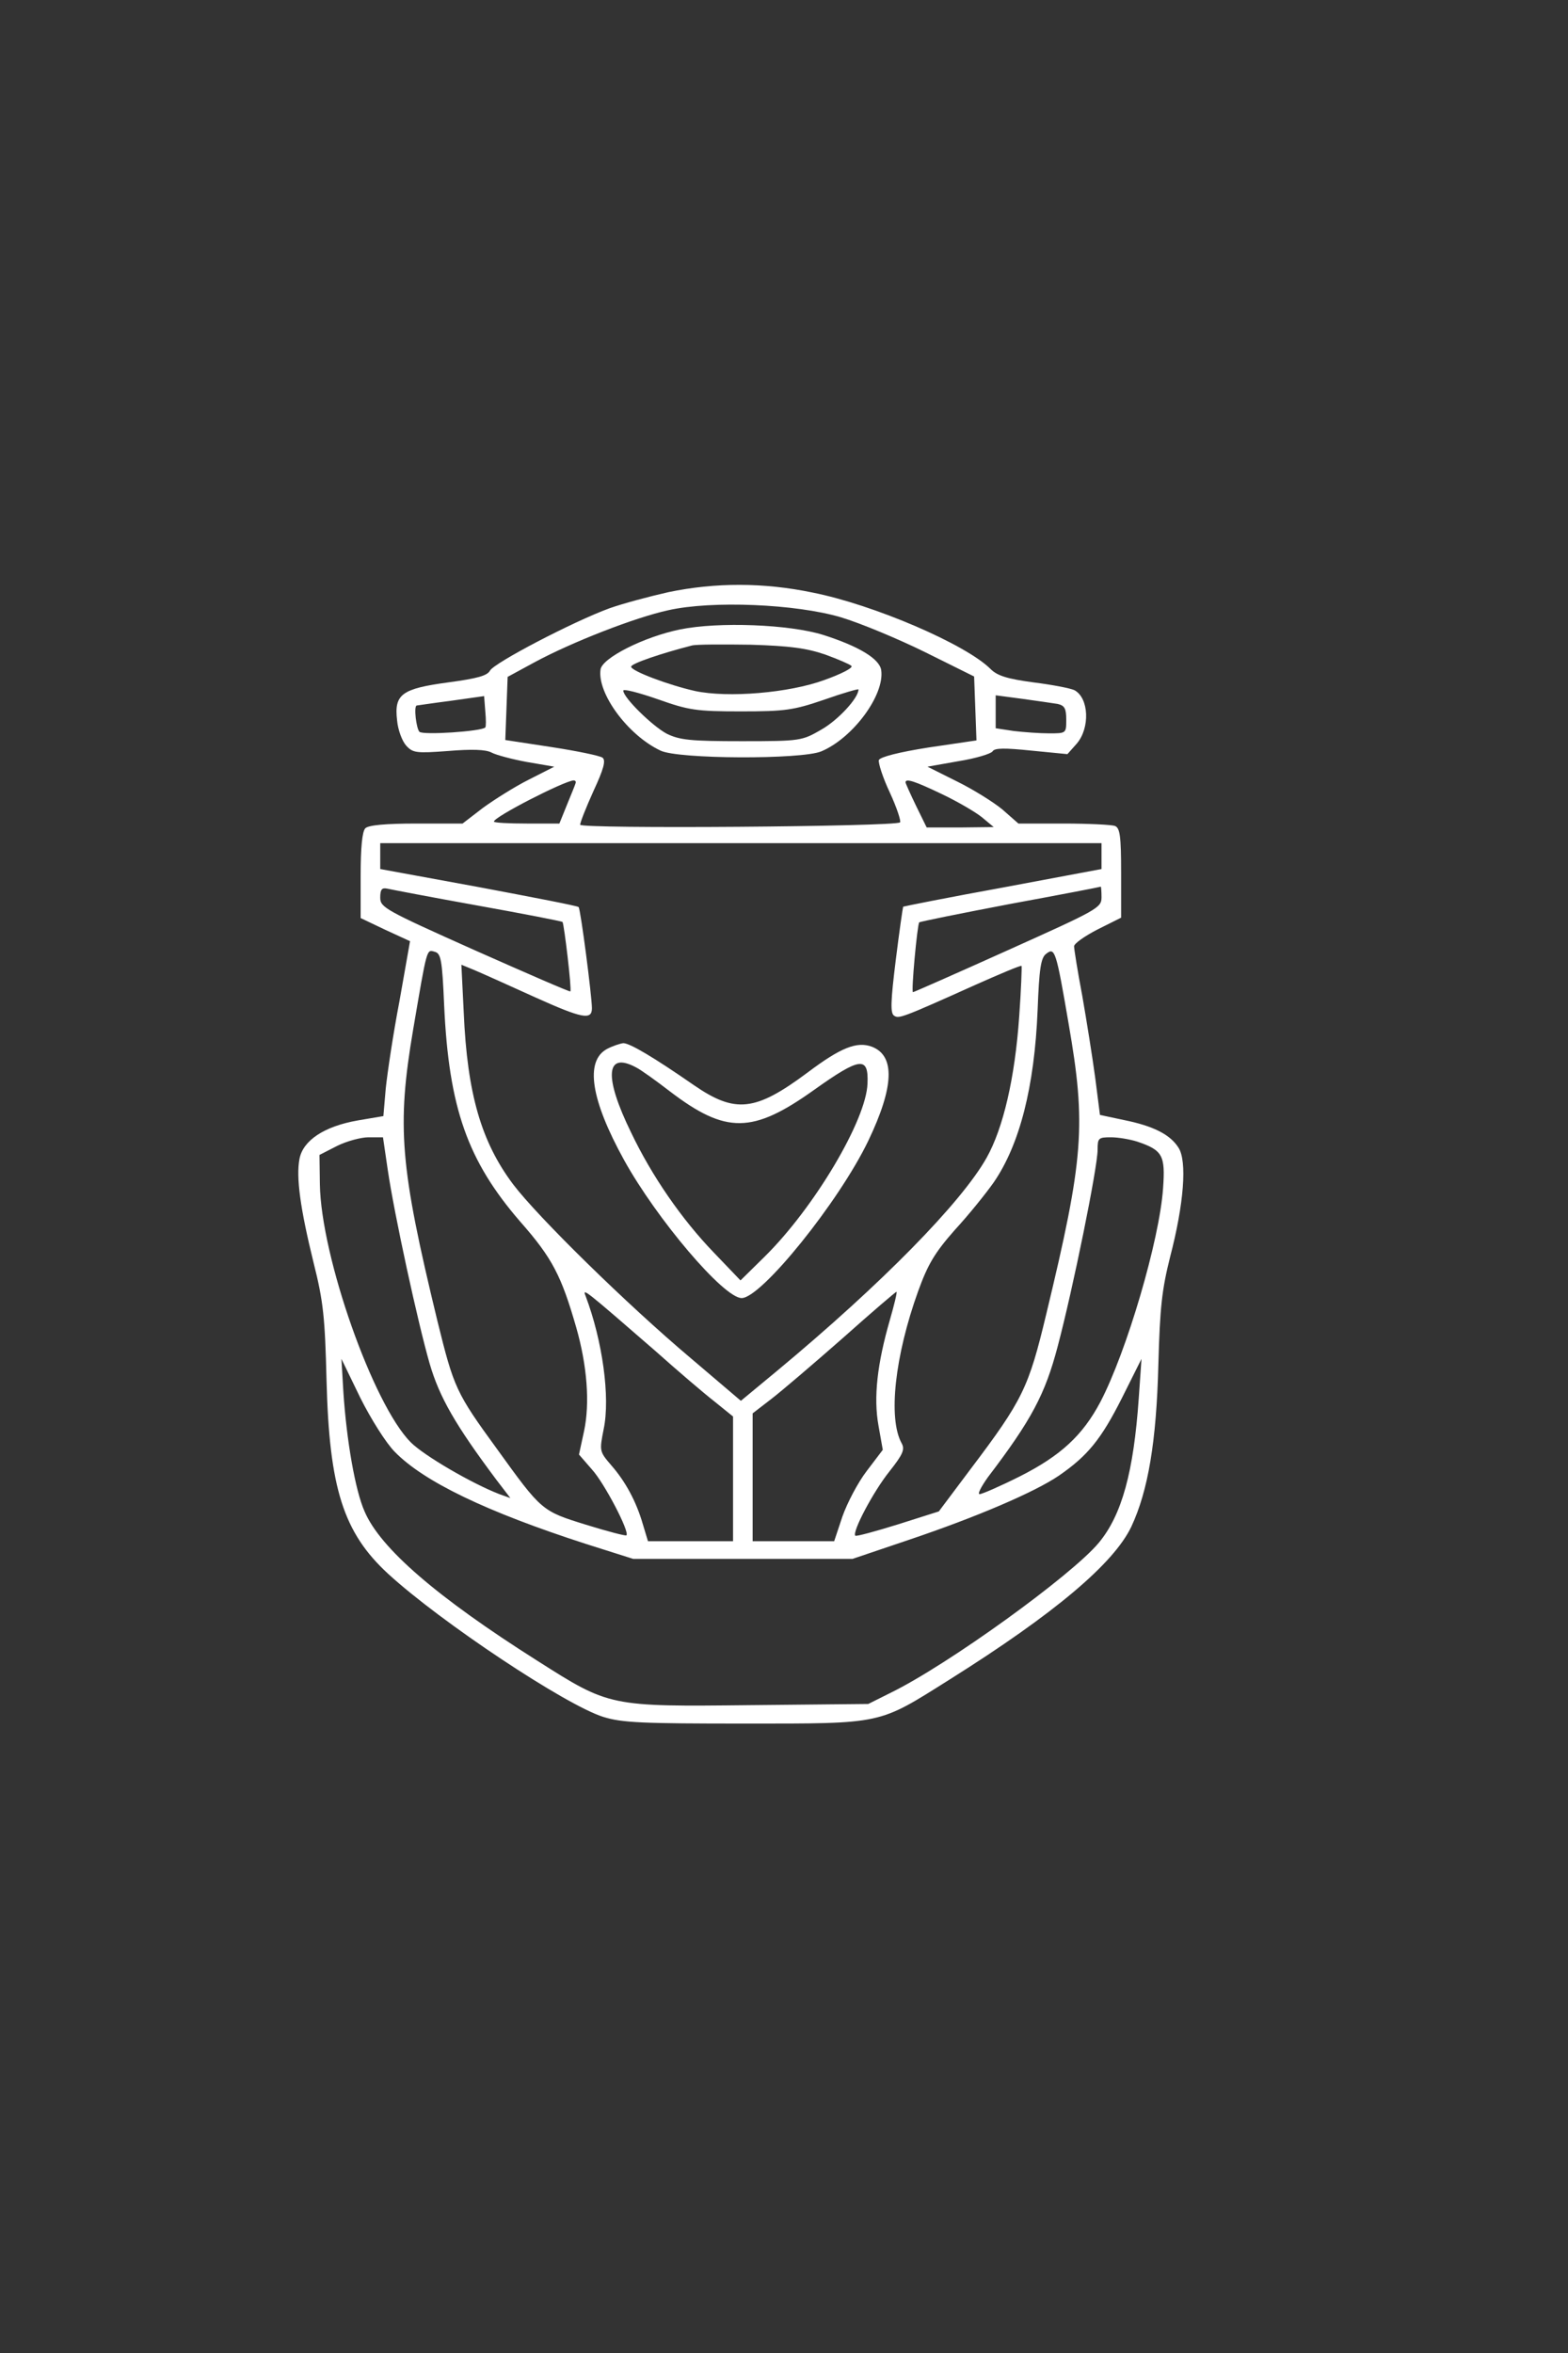 <?xml version="1.0" standalone="no"?>
<!DOCTYPE svg PUBLIC "-//W3C//DTD SVG 20010904//EN"
 "http://www.w3.org/TR/2001/REC-SVG-20010904/DTD/svg10.dtd">
<svg version="1.0" xmlns="http://www.w3.org/2000/svg"
 width="400pt"  height="600pt" viewBox="0 0 400 600"
 preserveAspectRatio="xMidYMid meet">

<rect x="0" y="0" width="400" height="600" fill="#333333" stroke="none"/>

<g transform="translate(0,600) scale(0.1,-0.1)"
fill="#FFFFFF" stroke="none">
<path d="M1705 4490 c-49 -11 -116 -29 -150 -41 -93 -34 -294 -139 -305 -159
-7 -13 -32 -20 -106 -30 -119 -16 -139 -30 -131 -97 2 -24 13 -53 23 -64 17
-19 26 -20 107 -14 60 5 96 4 111 -4 11 -6 52 -17 90 -24 l70 -12 -65 -33
c-36 -18 -88 -51 -117 -72 l-52 -40 -118 0 c-78 0 -122 -4 -130 -12 -8 -8 -12
-49 -12 -121 l0 -108 63 -30 63 -29 -27 -153 c-16 -83 -31 -184 -35 -223 l-6
-70 -65 -11 c-86 -15 -140 -51 -149 -98 -9 -47 2 -127 36 -265 25 -99 29 -140
33 -300 7 -275 43 -388 157 -493 134 -123 453 -335 549 -365 48 -15 100 -17
361 -17 355 0 339 -3 522 112 269 169 419 296 464 390 43 92 64 217 69 413 4
147 9 191 30 275 35 134 44 245 21 279 -21 33 -64 55 -139 70 l-61 13 -12 94
c-7 52 -22 146 -33 209 -12 63 -21 120 -21 127 0 7 27 26 60 43 l60 30 0 114
c0 95 -3 115 -16 120 -9 3 -67 6 -131 6 l-115 0 -41 36 c-23 19 -76 52 -117
72 l-74 37 79 14 c44 7 83 19 87 25 5 9 31 9 99 2 l92 -9 24 27 c34 40 31 116
-6 136 -10 5 -57 14 -105 20 -67 9 -92 17 -109 34 -63 63 -298 164 -454 195
-125 26 -248 26 -368 1z m440 -64 c50 -15 146 -55 215 -89 l125 -62 3 -81 3
-82 -122 -18 c-76 -12 -123 -24 -127 -32 -2 -7 10 -45 28 -83 18 -39 29 -73
26 -76 -11 -11 -816 -17 -816 -6 0 6 15 44 34 86 26 56 32 78 23 85 -7 5 -65
17 -130 27 l-118 18 3 80 3 81 70 38 c93 50 253 113 340 132 111 25 325 16
440 -18z m-907 -281 c-10 -10 -159 -20 -168 -11 -8 8 -15 65 -7 67 1 0 40 6
87 12 l85 12 3 -39 c2 -21 2 -39 0 -41z m1460 60 c18 -4 22 -12 22 -40 0 -35
0 -35 -44 -35 -24 0 -64 3 -90 6 l-46 7 0 42 0 42 68 -9 c37 -5 77 -11 90 -13z
m-1230 -203 c-1 -4 -11 -28 -22 -55 l-19 -47 -83 0 c-46 0 -84 2 -84 5 0 12
178 103 203 105 5 0 7 -3 5 -8z m935 -27 c40 -19 86 -46 102 -59 l30 -25 -85
-1 -86 0 -27 55 c-15 31 -27 58 -27 60 0 11 24 3 93 -30z m407 -158 l0 -33
-251 -47 c-138 -25 -253 -48 -255 -49 -1 -2 -10 -64 -19 -137 -13 -105 -14
-135 -4 -141 12 -8 19 -6 208 79 63 28 115 50 117 48 1 -1 -1 -60 -6 -129 -11
-158 -41 -285 -83 -360 -64 -114 -268 -322 -534 -543 l-93 -77 -127 108 c-165
139 -391 361 -454 444 -81 108 -117 230 -126 438 l-6 122 34 -14 c19 -8 88
-39 154 -69 120 -54 145 -59 145 -28 0 30 -29 254 -34 258 -2 3 -117 25 -255
51 l-251 46 0 33 0 33 920 0 920 0 0 -33z m-1592 -126 c117 -21 215 -40 217
-42 4 -5 24 -173 20 -177 -1 -2 -111 46 -244 105 -228 102 -241 109 -241 134
0 21 4 26 18 23 9 -2 113 -22 230 -43z m1592 21 c0 -27 -10 -32 -239 -135
-131 -59 -240 -107 -242 -107 -5 0 11 173 16 178 2 2 106 23 232 47 125 23
229 43 231 44 1 1 2 -12 2 -27z m-1677 -275 c12 -263 60 -397 194 -552 82 -93
105 -138 143 -270 28 -98 35 -193 20 -264 l-13 -60 33 -38 c32 -35 97 -160 88
-168 -2 -2 -48 10 -103 27 -113 35 -113 35 -227 193 -105 144 -110 156 -152
326 -96 396 -104 496 -62 744 36 211 34 204 55 198 16 -4 19 -21 24 -136z
m1593 -47 c45 -259 39 -343 -57 -741 -45 -188 -60 -219 -193 -395 l-81 -108
-104 -33 c-58 -18 -106 -31 -109 -29 -9 9 46 113 87 164 34 43 40 56 31 72
-35 64 -17 223 42 387 25 69 42 98 94 157 36 39 80 94 99 121 66 96 104 243
112 440 4 104 8 133 22 143 22 17 25 9 57 -178z m-1737 -372 c17 -116 77 -391
107 -495 25 -86 66 -157 170 -296 l36 -47 -28 10 c-70 27 -192 98 -226 132
-96 96 -229 473 -232 658 l-1 75 45 23 c24 12 61 22 80 22 l37 0 12 -82z
m1912 71 c65 -22 72 -35 66 -119 -9 -132 -93 -417 -160 -545 -45 -85 -101
-137 -206 -190 -50 -25 -96 -45 -102 -45 -6 0 4 19 21 43 112 147 146 212 178
333 39 147 102 457 102 502 0 30 2 32 34 32 18 0 48 -5 67 -11z m-1229 -534
c56 -50 124 -108 151 -129 l47 -38 0 -159 0 -159 -108 0 -109 0 -13 43 c-17
59 -45 110 -81 151 -30 35 -30 36 -19 92 17 81 -3 225 -46 339 -9 22 -4 18
178 -140z m598 79 c-32 -111 -42 -197 -29 -269 l11 -62 -41 -54 c-23 -30 -50
-82 -62 -116 l-21 -63 -104 0 -104 0 0 163 0 163 48 37 c26 20 108 90 182 155
74 66 136 119 137 118 2 -1 -6 -34 -17 -72z m-1263 -336 c74 -76 234 -153 488
-235 l120 -38 280 0 280 0 145 49 c172 58 319 121 381 163 74 51 108 93 161
198 l50 100 -7 -100 c-13 -188 -43 -298 -102 -369 -69 -83 -386 -312 -532
-383 l-56 -28 -300 -3 c-360 -4 -360 -4 -544 113 -256 162 -401 287 -441 381
-24 54 -46 182 -54 304 l-5 85 48 -99 c27 -54 66 -116 88 -138z"/>
<path d="M1735 4395 c-93 -19 -199 -73 -203 -102 -9 -61 70 -168 153 -207 45
-22 359 -23 410 -2 81 34 162 144 153 207 -4 29 -57 61 -148 90 -86 27 -267
34 -365 14z m370 -64 c33 -12 63 -25 67 -29 5 -5 -27 -21 -69 -36 -90 -33
-246 -46 -330 -28 -67 15 -163 51 -163 62 0 8 77 34 155 54 11 3 79 3 150 2
101 -3 143 -9 190 -25z m-215 -145 c113 0 134 3 213 30 48 17 87 28 87 26 0
-22 -52 -78 -94 -102 -50 -29 -53 -30 -204 -30 -131 0 -158 3 -191 19 -36 19
-111 92 -111 110 0 5 39 -5 88 -22 79 -28 98 -31 212 -31z"/>
<path d="M1548 3325 c-56 -31 -41 -129 44 -283 83 -150 254 -352 300 -352 50
0 248 245 323 401 66 138 69 217 9 240 -38 14 -79 -2 -164 -66 -133 -99 -184
-105 -290 -32 -101 70 -163 107 -180 107 -8 -1 -27 -7 -42 -15z m75 -47 c12
-6 51 -34 86 -61 143 -109 211 -108 368 4 118 84 139 86 136 16 -3 -93 -136
-317 -263 -442 l-61 -60 -68 71 c-82 85 -158 195 -211 306 -70 143 -65 208 13
166z"/>
</g>
</svg>
